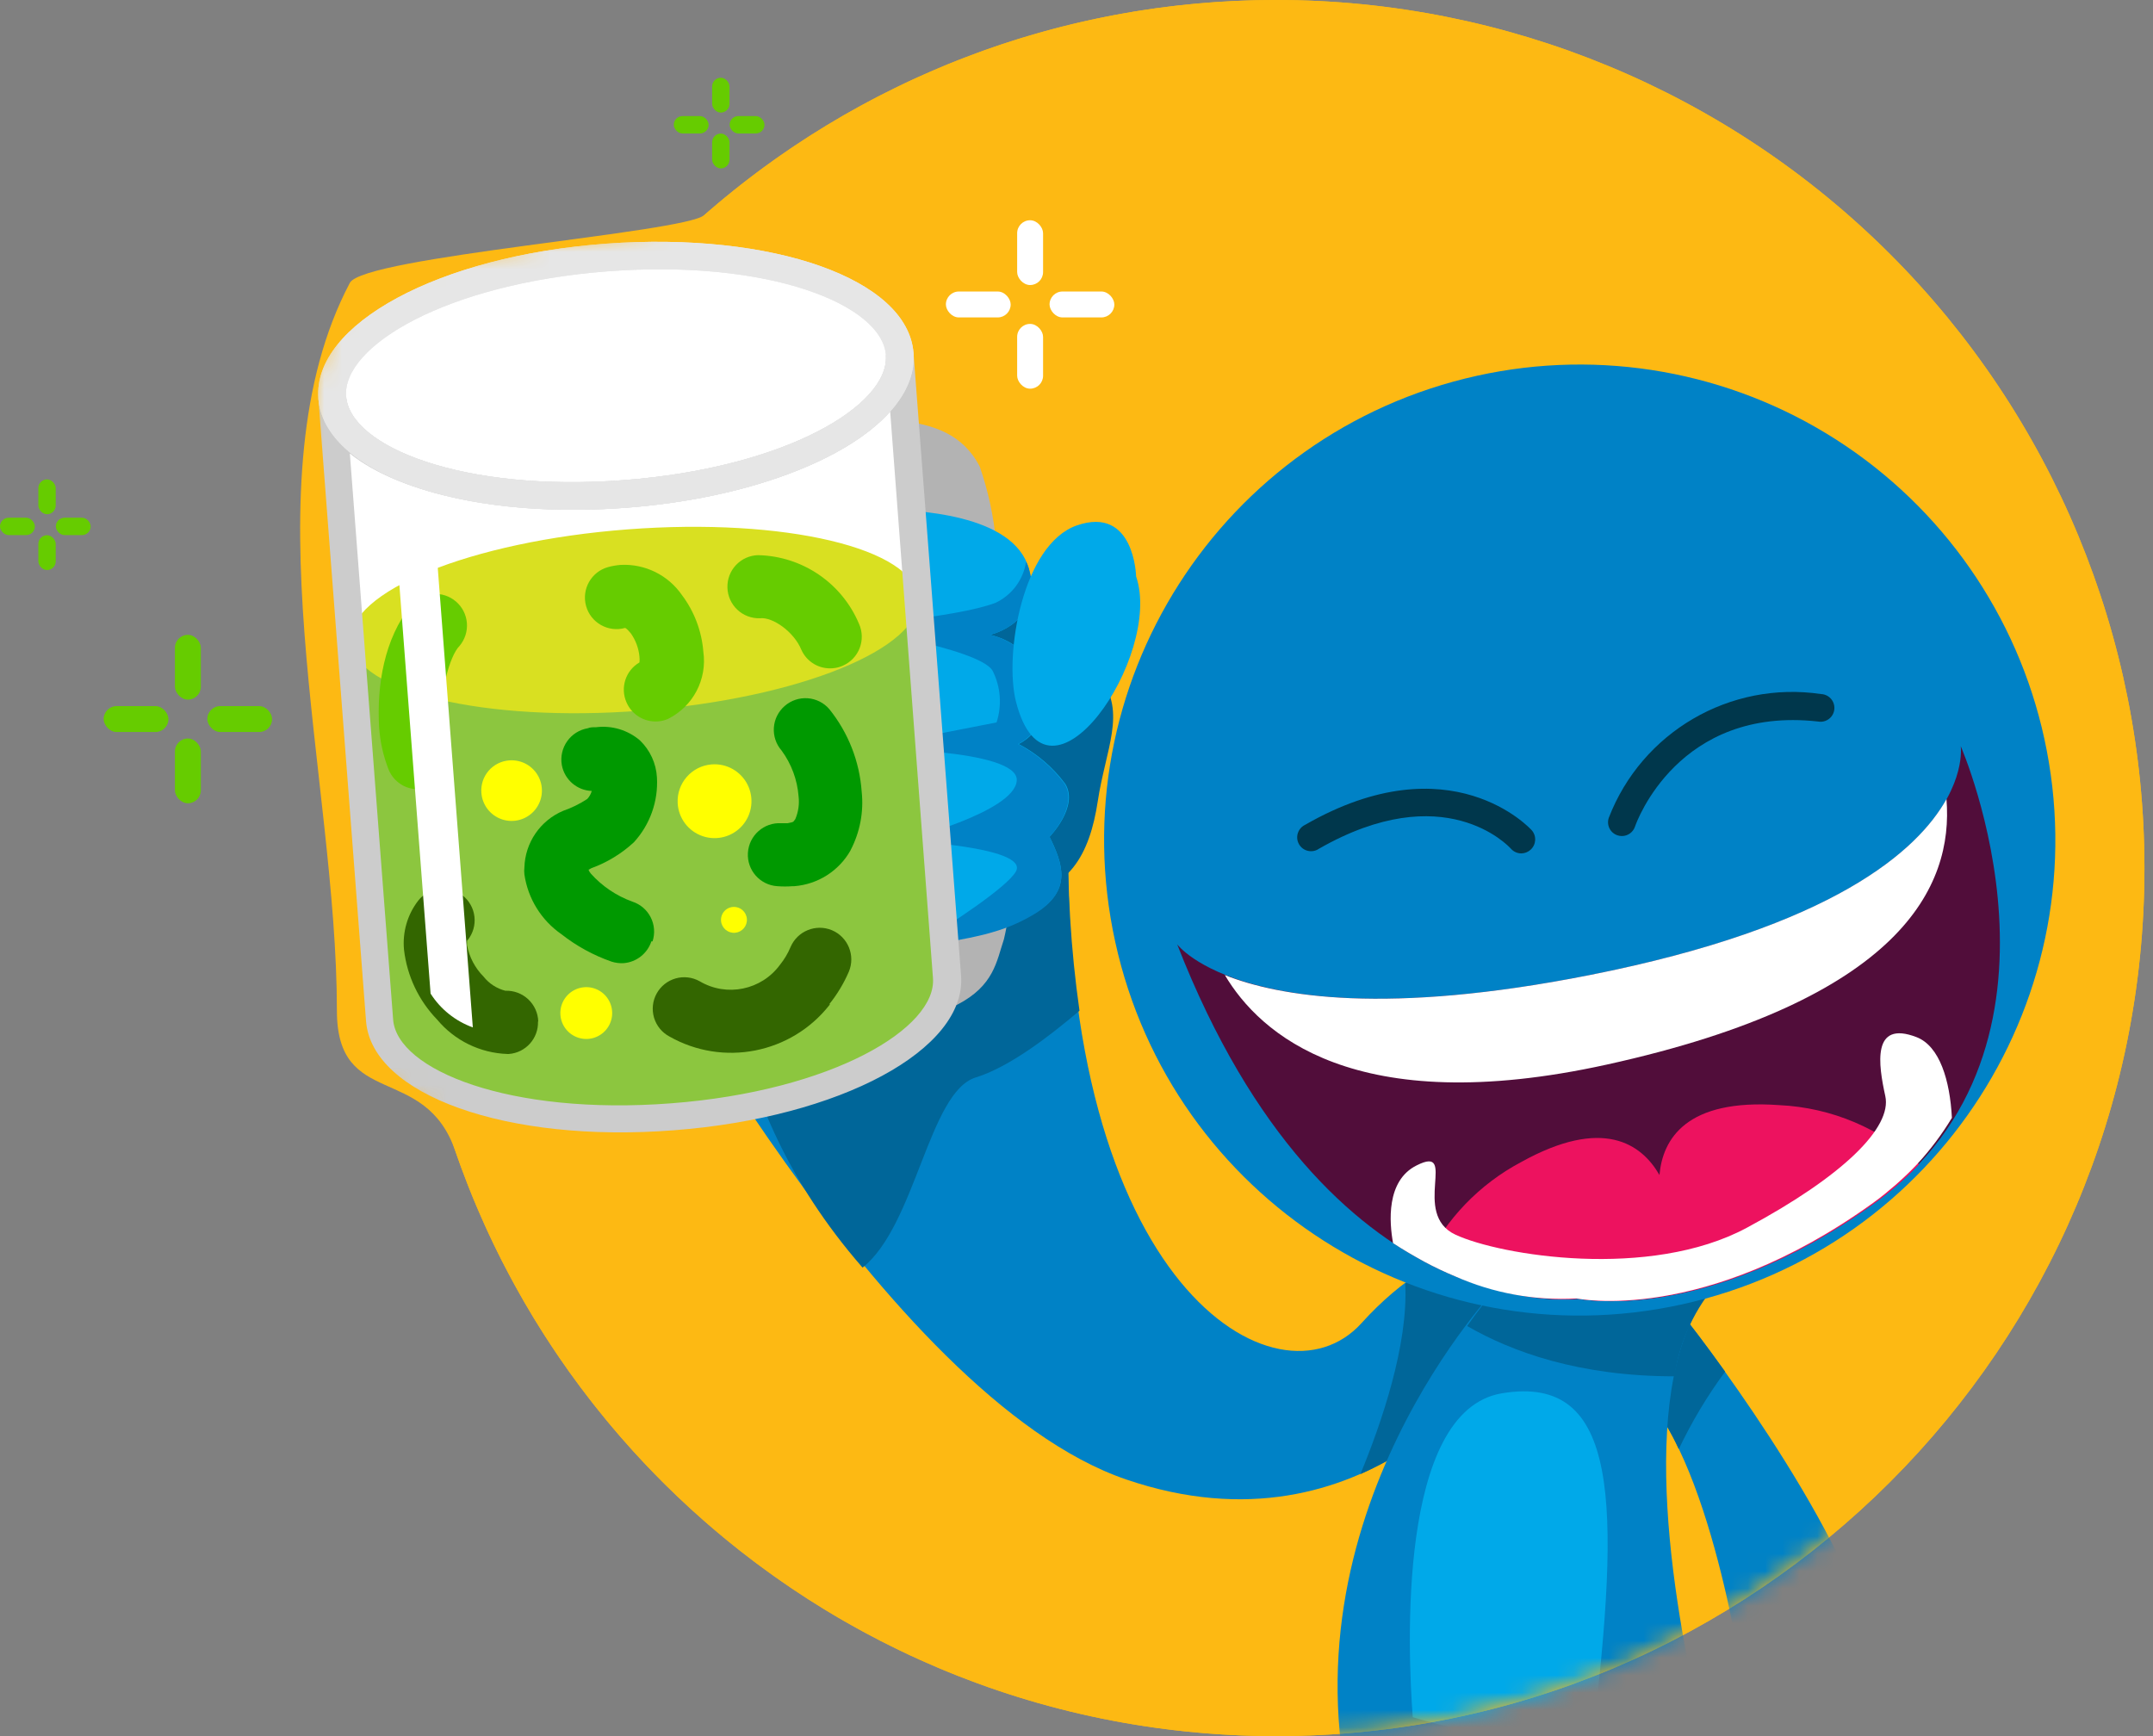 <?xml version="1.0" encoding="UTF-8"?>
<svg width="124px" height="100px" viewBox="0 0 124 100" version="1.1" xmlns="http://www.w3.org/2000/svg" xmlns:xlink="http://www.w3.org/1999/xlink">
    <rect x="0" y="0" width="124" height="100" fill="#808080" stroke="none"/>
    <!-- Generator: Sketch 52.6 (67491) - http://www.bohemiancoding.com/sketch -->
    <title>Asset 1</title>
    <desc>Created with Sketch.</desc>
    <defs>
        <path d="M106.343,50 C106.343,77.614 83.958,100 56.343,100 C34.439,100 15.824,85.915 9.063,66.307 C7.3,61.196 2.239,63.919 2.239,58.209 C2.239,44.876 -2.985,27.612 2.985,16.293 C3.78,14.787 22.236,13.407 23.392,12.393 C32.191,4.677 43.721,2.31868056e-15 56.343,0 C69.604,-2.13250322e-15 82.322,5.268 91.699,14.645 C101.075,24.021 106.343,36.739 106.343,50 Z" id="path-1"></path>
    </defs>
    <g id="Page-1" stroke="none" stroke-width="1" fill="none" fill-rule="evenodd">
        <g id="RFC-Success" transform="translate(-568, -120)">
            <g id="Asset-1" transform="translate(568, 120)">
                <path d="M123.507,50 C123.507,77.614 101.122,100 73.507,100 C45.893,100 23.507,77.614 23.507,50 C23.507,22.386 45.893,5.07265313e-15 73.507,0 C86.768,-2.13250322e-15 99.486,5.268 108.863,14.645 C118.24,24.021 123.507,36.739 123.507,50 Z" id="Path" fill="#FDB913"></path>
                <g id="Group-2" transform="translate(17.164, 0)">
                    <mask id="mask-2" fill="white">
                        <use xlink:href="#path-1"></use>
                    </mask>
                    <use id="Path-Copy" fill="#FDB913" opacity="0" xlink:href="#path-1"></use>
                    <g id="Group" mask="url(#mask-2)">
                        <g transform="translate(-6.716, 8.955)">
                            <g id="Group" opacity="0" stroke-width="1" fill="none" fill-rule="evenodd">
                                <rect id="Rectangle" fill="#FFFFFF" x="0.5" y="0.269" width="111.813" height="95.843"></rect>
                            </g>
                            <path d="M25.657,43.381 C25.657,43.381 40.433,71.485 54.41,76.261 C68.388,81.037 76.052,69.291 76.052,69.291 L74.754,65.478 L77.149,62.493 C77.149,62.493 72.754,61.963 67.963,67.261 C63.172,72.56 50.545,65.119 51.082,38.604 L25.657,43.381 Z" id="Path" fill="#0082C6" fill-rule="evenodd"></path>
                            <path d="M51.082,38.604 L31.679,44.239 C31.679,44.239 30.448,53.985 39.231,64.06 C42.299,61.612 43.045,53.933 45.754,53.104 C47.672,52.515 50,50.731 51.724,49.261 C51.221,45.732 51.007,42.168 51.082,38.604 Z M77.201,62.485 C77.201,62.485 74.216,62.134 70.485,64.978 C70.672,68.5 69.112,73.03 67.903,75.955 C71.176,74.498 74.007,72.205 76.112,69.306 L74.813,65.493 L77.201,62.485 Z" id="Shape" fill="#006699" fill-rule="nonzero"></path>
                            <path d="M86.754,67.164 C86.754,67.164 95.709,78.545 97.537,86.134 C97.537,86.134 91.948,89.328 90.149,89.328 C90.149,89.328 88.545,76.642 84.56,71.731 C84.56,71.724 84.157,67.164 86.754,67.164 Z" id="Path" fill="#0082C6" fill-rule="evenodd"></path>
                            <path d="M88.91,70.052 C87.642,68.276 86.754,67.157 86.754,67.157 C84.157,67.157 84.56,71.724 84.56,71.724 C85.226,72.586 85.79,73.522 86.239,74.515 C86.984,72.945 87.879,71.451 88.91,70.052 Z" id="Path" fill="#006699" fill-rule="evenodd"></path>
                            <path d="M75.881,65.082 C75.881,65.082 63.06,78.358 67.537,95.522 C71.201,97.194 75.127,91.239 79.478,91.239 C82.182,91.242 84.873,90.876 87.478,90.149 C85.545,81.746 83.821,69.545 88.545,64.821 L75.881,65.082 Z" id="Path" fill="#0082C6" fill-rule="evenodd"></path>
                            <path d="M74.052,67.425 C76.634,68.918 80.522,70.321 85.993,70.321 C86.287,68.273 87.183,66.359 88.567,64.821 L75.881,65.082 C75.228,65.828 74.617,66.611 74.052,67.425 Z" id="Path" fill="#006699" fill-rule="evenodd"></path>
                            <path d="M107.291,33.582 C110.519,48.351 101.169,62.943 86.402,66.182 C71.635,69.421 57.037,60.082 53.787,45.318 C50.537,30.553 59.865,15.948 74.627,12.687 C81.73,11.117 89.166,12.439 95.293,16.359 C101.421,20.279 105.738,26.475 107.291,33.582 Z" id="Path" fill="#0082C6" fill-rule="evenodd"></path>
                            <path d="M57.351,45.44 C57.351,45.44 61.522,51.09 81.112,47.209 C103.799,42.731 102.478,34.022 102.478,34.022 C102.478,34.022 110.037,51.306 97.485,60.351 C87.701,67.396 80.418,65.851 80.418,65.851 C80.418,65.851 66.067,67.754 57.351,45.44 Z" id="Path" fill="#510D3A" fill-rule="evenodd"></path>
                            <path d="M82.09,52.366 C99.06,48.634 102.067,42.104 101.657,37.075 C100.015,40.015 95.187,44.425 81.104,47.209 C69.381,49.53 63.194,48.44 60.097,47.209 C62.09,50.567 67.545,55.567 82.09,52.366 Z" id="Path" fill="#FFFFFF" fill-rule="evenodd"></path>
                            <path d="M92.03,54.701 C86.664,54.313 85.313,56.657 85.127,58.724 C84.09,56.925 81.873,55.366 77.164,57.978 C74.756,59.254 72.821,61.267 71.642,63.724 C76.575,66.358 80.448,65.851 80.448,65.851 C80.448,65.851 87.731,67.396 97.515,60.351 C98.439,59.687 99.299,58.937 100.082,58.112 C97.892,56.05 95.035,54.84 92.03,54.701 Z" id="Path" fill="#ED125F" fill-rule="evenodd"></path>
                            <path d="M99.933,50.784 C97.336,49.784 97.739,52.381 98.134,54.179 C98.53,55.978 95.739,58.769 90.149,61.769 C84.56,64.769 75.97,63.366 73.381,62.164 C70.791,60.963 73.575,56.94 71.142,58.172 C69.373,59.052 69.567,61.463 69.784,62.649 C70.396,63.052 70.993,63.396 71.575,63.716 C72.187,64.045 72.776,64.321 73.351,64.56 C75.552,65.536 77.954,65.973 80.358,65.836 C80.358,65.836 87.642,67.381 97.425,60.336 C97.896,60 98.321,59.642 98.739,59.284 L98.888,59.149 C99.276,58.806 99.634,58.455 99.978,58.09 C100.73,57.273 101.397,56.383 101.97,55.433 C101.858,53.284 101.269,51.299 99.933,50.784 Z" id="Path" fill="#FFFFFF" fill-rule="evenodd"></path>
                            <path d="M82.963,39.201 C82.874,39.202 82.785,39.187 82.701,39.157 C82.502,39.089 82.338,38.944 82.246,38.755 C82.153,38.566 82.14,38.348 82.209,38.149 C84.116,33.208 89.193,30.248 94.433,31.022 C94.733,31.033 95.001,31.211 95.128,31.483 C95.255,31.755 95.219,32.075 95.035,32.311 C94.85,32.548 94.548,32.661 94.254,32.604 C86.231,31.709 83.806,38.381 83.716,38.664 C83.605,38.985 83.303,39.201 82.963,39.201 Z" id="Path" fill="#00374C" fill-rule="evenodd"></path>
                            <path d="M77.172,40.201 C76.943,40.201 76.726,40.104 76.575,39.933 C76.418,39.761 72.724,35.806 65.515,39.933 C65.267,40.105 64.943,40.122 64.678,39.978 C64.414,39.834 64.252,39.553 64.262,39.251 C64.272,38.95 64.45,38.679 64.724,38.552 C73.119,33.731 77.724,38.813 77.769,38.866 C78.061,39.195 78.031,39.7 77.701,39.993 C77.556,40.124 77.368,40.198 77.172,40.201 Z" id="Path" fill="#00374C" fill-rule="evenodd"></path>
                            <path d="M81.276,91.179 C82.873,77.634 82.851,70.164 76.052,71.299 C70.015,72.306 70.634,86.172 70.918,89.955 C73.696,90.799 76.582,91.229 79.485,91.231 C80.104,91.239 80.694,91.216 81.276,91.179 Z" id="Path" fill="#00A9E9" fill-rule="evenodd"></path>
                            <path d="M33.119,50.806 L32.866,45.582 L34.328,45.522 C36.921,45.365 39.494,44.973 42.015,44.351 C42.015,44.246 42.09,44.112 42.127,43.963 C42.373,42.756 42.51,41.53 42.537,40.299 C42.661,36.692 42.571,33.081 42.269,29.485 C42.069,26.462 41.7,23.452 41.164,20.47 L41.06,20.47 C40.209,20.381 39.351,20.381 38.5,20.47 C37.351,20.549 36.208,20.691 35.075,20.896 L33.955,15.851 C35.333,15.574 36.726,15.377 38.127,15.261 C39.417,15.139 40.717,15.169 42,15.351 C43.246,15.582 44.985,15.993 45.978,17.918 C46.465,19.322 46.781,20.781 46.918,22.261 C47.187,24.157 47.44,26.545 47.664,29.097 C48.082,34.881 48.291,41.246 47.373,45.142 C46.948,46.41 46.806,47.821 44.679,48.918 C41.612,50.127 37.216,50.478 34.754,50.694 L33.149,50.806 L33.119,50.806 Z" id="Path" fill="#B3B3B3" fill-rule="evenodd"></path>
                            <path d="M40.403,24.679 C40.403,24.679 48.246,22.709 50.246,25.067 C52.246,27.425 51.396,28.172 52.918,30.112 C54.44,32.052 53.231,34.201 52.776,37.201 C52.321,40.201 51.127,42.582 47.709,42.612 C44.291,42.642 40.881,42.903 40.246,40.896 C39.612,38.888 40.403,24.679 40.403,24.679 Z" id="Path" fill="#006699" fill-rule="evenodd"></path>
                            <path d="M34.261,21.948 C34.261,21.948 31.112,25.612 32.948,28.664 C34.784,31.716 33.366,31.142 34.306,34.493 C35.246,37.843 34.112,37.933 34.806,41.082 C35.5,44.231 35.239,46.754 40.201,45.918 C45.164,45.082 46.97,44.94 49.157,43.634 C51.343,42.328 50.746,40.776 50,39.246 C50,39.246 51.694,37.515 50.91,36.201 C50.199,35.243 49.281,34.457 48.224,33.903 C49.512,33.246 50.088,31.716 49.552,30.373 C49.136,28.977 47.991,27.919 46.567,27.612 C46.567,27.612 49.709,26.91 48.806,23.784 C47.903,20.657 42.381,20.396 39.851,20.358 C37.321,20.321 34.261,21.948 34.261,21.948 Z" id="Path" fill="#00A9E9" fill-rule="evenodd"></path>
                            <path d="M50.873,36.201 C50.162,35.243 49.244,34.457 48.187,33.903 C49.475,33.246 50.051,31.716 49.515,30.373 C49.105,28.987 47.977,27.931 46.567,27.612 C46.567,27.612 49.709,26.91 48.806,23.784 C48.765,23.65 48.712,23.52 48.649,23.396 C48.496,24.425 47.842,25.312 46.903,25.761 C44.664,26.634 38.06,27.134 38.06,27.134 C38.06,27.134 45.933,28.358 46.716,29.672 C47.186,30.597 47.269,31.67 46.948,32.657 L39.299,34.149 C39.299,34.149 48.201,34.149 48.112,35.993 C48.022,37.836 41.53,39.463 41.53,39.463 C41.53,39.463 48.866,39.813 48.06,41.246 C47.56,42.134 44.396,44.231 42.09,45.642 C45.664,45.06 47.313,44.799 49.164,43.672 C51.343,42.336 50.746,40.776 50,39.246 C50,39.246 51.657,37.515 50.873,36.201 Z" id="Path" fill="#0082C6" fill-rule="evenodd"></path>
                            <path d="M54.985,24.246 C54.985,24.246 54.896,20.149 51.56,21.313 C48.455,22.403 47.373,28.731 48.067,31.463 C49.896,38.627 56.552,28.806 54.985,24.246 Z" id="Path" fill="#00A9E9" fill-rule="evenodd"></path>
                            <path d="M8.687,13.933 C8.97,17.664 16.522,20.187 25.545,19.493 C34.567,18.799 41.657,15.201 41.366,11.44 C41.075,7.679 33.53,5.224 24.507,5.873 C15.485,6.522 8.396,10.172 8.687,13.933 Z" id="Path" fill="#FFFFFF" fill-rule="evenodd"></path>
                            <path d="M8.687,13.933 C8.97,17.664 16.522,20.187 25.545,19.493 C34.567,18.799 41.657,15.201 41.366,11.44 L44.112,47.299 C44.396,51.03 37.313,54.664 28.291,55.358 C19.269,56.052 11.709,53.552 11.425,49.799 L8.687,13.933 Z" id="Path" fill="#FFFFFF" fill-rule="evenodd"></path>
                            <path d="M42.44,25.507 L44.112,47.299 C44.396,51.03 37.313,54.664 28.291,55.358 C19.269,56.052 11.709,53.552 11.425,49.799 L9.761,28.007 L42.44,25.507 Z" id="Path" fill="#8CC63F" fill-rule="evenodd"></path>
                            <path d="M9.761,28.007 C9.978,30.888 17.478,32.672 26.5,31.978 C35.522,31.284 42.664,28.396 42.44,25.507 C42.216,22.619 34.731,20.851 25.701,21.537 C16.672,22.224 9.537,25.127 9.761,28.007 Z" id="Path" fill="#D9E021" fill-rule="evenodd"></path>
                            <path d="M28.358,56.149 C18.746,56.896 10.963,54.119 10.634,49.858 L7.888,13.993 L9.485,13.873 C9.701,16.776 16.201,19.41 25.485,18.701 C34.769,17.993 40.791,14.403 40.575,11.5 L42.164,11.373 L44.903,47.239 C45.231,51.493 37.955,55.418 28.358,56.149 Z M9.701,17.164 L12.194,49.769 C12.41,52.679 18.91,55.306 28.194,54.597 C37.478,53.888 43.537,50.261 43.284,47.358 L40.821,14.754 C38.321,17.552 32.575,19.761 25.612,20.291 C18.649,20.821 12.634,19.515 9.701,17.164 Z" id="Shape" fill="#CCCCCC" fill-rule="nonzero"></path>
                            <path d="M25.612,20.291 C16,21.037 8.216,18.261 7.888,13.993 C7.56,9.724 14.836,5.784 24.448,5.082 C34.06,4.381 41.836,7.112 42.164,11.373 C42.493,15.634 35.216,19.56 25.612,20.291 Z M24.567,6.672 C15.269,7.381 9.261,10.97 9.485,13.873 C9.709,16.776 16.201,19.41 25.485,18.701 C34.769,17.993 40.791,14.403 40.575,11.5 C40.358,8.597 33.866,5.97 24.567,6.672 Z" id="Shape" fill="#E6E6E6" fill-rule="nonzero"></path>
                            <path d="M25.612,20.291 C16,21.037 8.216,18.261 7.888,13.993 C7.56,9.724 14.836,5.784 24.448,5.082 C34.06,4.381 41.836,7.112 42.164,11.373 C42.493,15.634 35.216,19.56 25.612,20.291 Z M24.567,6.672 C15.269,7.381 9.261,10.97 9.485,13.873 C9.709,16.776 16.201,19.41 25.485,18.701 C34.769,17.993 40.791,14.403 40.575,11.5 C40.358,8.597 33.866,5.97 24.567,6.672 Z" id="Shape" fill="#E6E6E6" fill-rule="nonzero"></path>
                            <path d="M27.134,45.269 C27.285,44.81 27.247,44.311 27.028,43.881 C26.81,43.451 26.429,43.126 25.97,42.978 C25.05,42.645 24.226,42.088 23.575,41.358 C23.52,41.294 23.478,41.221 23.448,41.142 L23.612,41.052 C24.519,40.722 25.351,40.215 26.06,39.56 C26.988,38.546 27.467,37.2 27.388,35.828 C27.343,35.015 26.991,34.25 26.403,33.687 C25.705,33.093 24.79,32.819 23.881,32.933 C23.694,32.933 23.537,32.933 23.403,32.993 C22.923,33.075 22.496,33.344 22.216,33.742 C21.936,34.14 21.826,34.633 21.91,35.112 C22.064,35.952 22.781,36.573 23.634,36.604 C23.585,36.777 23.496,36.936 23.373,37.067 C22.942,37.349 22.479,37.577 21.993,37.746 C20.67,38.302 19.794,39.58 19.754,41.015 C19.738,41.146 19.738,41.279 19.754,41.41 C19.956,42.802 20.726,44.048 21.881,44.851 C22.749,45.534 23.725,46.069 24.769,46.433 C24.997,46.507 25.238,46.537 25.478,46.522 C26.211,46.461 26.836,45.967 27.067,45.269 L27.134,45.269 Z" id="Path" fill="#009900" fill-rule="evenodd"></path>
                            <path d="M38.537,40.022 C39.082,38.982 39.306,37.802 39.179,36.634 C39.056,34.899 38.405,33.243 37.313,31.888 C36.998,31.522 36.549,31.298 36.067,31.264 C35.585,31.231 35.11,31.391 34.746,31.709 C34.381,32.025 34.156,32.473 34.122,32.955 C34.089,33.437 34.249,33.913 34.567,34.276 C35.132,35.046 35.471,35.958 35.545,36.91 C35.599,37.357 35.534,37.81 35.358,38.224 C35.224,38.388 35.313,38.388 34.91,38.463 L34.552,38.463 C33.549,38.403 32.687,39.168 32.627,40.172 C32.567,41.171 33.329,42.03 34.328,42.09 C34.616,42.112 34.906,42.112 35.194,42.09 L35.291,42.09 C36.649,41.986 37.866,41.214 38.537,40.03 L38.537,40.022 Z" id="Path" fill="#009900" fill-rule="evenodd"></path>
                            <path d="M20.552,49.881 C20.537,49.394 20.328,48.934 19.972,48.602 C19.616,48.27 19.143,48.094 18.657,48.112 C18.161,47.985 17.721,47.7 17.403,47.299 C16.909,46.801 16.577,46.167 16.448,45.478 C16.448,45.224 16.448,45.201 16.493,45.187 C16.794,44.809 16.932,44.327 16.877,43.846 C16.823,43.366 16.58,42.928 16.201,42.627 C15.824,42.324 15.342,42.184 14.861,42.239 C14.38,42.294 13.941,42.538 13.642,42.918 C13.017,43.724 12.724,44.738 12.821,45.754 C12.999,47.268 13.67,48.681 14.731,49.776 C15.734,50.98 17.203,51.7 18.769,51.754 L18.858,51.754 C19.827,51.682 20.568,50.859 20.537,49.888 L20.552,49.881 Z" id="Path" fill="#336600" fill-rule="evenodd"></path>
                            <path d="M38.097,29.388 C38.54,29.193 38.887,28.831 39.062,28.38 C39.237,27.929 39.225,27.427 39.03,26.985 C38.044,24.629 35.762,23.076 33.209,23.022 C32.727,23.036 32.27,23.241 31.939,23.593 C31.608,23.944 31.432,24.413 31.448,24.896 C31.461,25.377 31.666,25.832 32.016,26.163 C32.366,26.493 32.832,26.671 33.313,26.657 C34.06,26.567 35.284,27.448 35.701,28.463 C36.011,29.168 36.733,29.599 37.5,29.537 C37.706,29.524 37.909,29.473 38.097,29.388 Z" id="Path" fill="#66CC00" fill-rule="evenodd"></path>
                            <path d="M37.313,48.888 C37.771,48.317 38.151,47.687 38.44,47.015 C38.828,46.088 38.395,45.021 37.47,44.627 C36.543,44.239 35.476,44.672 35.082,45.597 C34.93,45.962 34.726,46.304 34.478,46.612 C33.411,48.074 31.409,48.487 29.851,47.567 C29.43,47.33 28.931,47.27 28.466,47.402 C28.001,47.534 27.607,47.846 27.373,48.269 C27.138,48.693 27.083,49.195 27.22,49.661 C27.358,50.126 27.676,50.517 28.104,50.746 C31.197,52.503 35.109,51.739 37.313,48.948 L37.358,48.888 L37.313,48.888 Z" id="Path" fill="#336600" fill-rule="evenodd"></path>
                            <path d="M28.037,32.448 C29.473,31.729 30.288,30.172 30.06,28.582 C29.967,27.4 29.54,26.269 28.828,25.321 C28.037,24.175 26.712,23.518 25.321,23.582 C25.069,23.6 24.819,23.642 24.575,23.709 C23.607,23.977 23.039,24.979 23.306,25.948 C23.574,26.916 24.576,27.484 25.545,27.216 C25.545,27.216 25.597,27.179 25.881,27.522 C26.163,27.918 26.335,28.382 26.381,28.866 C26.393,28.977 26.393,29.09 26.381,29.201 C25.583,29.666 25.262,30.656 25.634,31.5 C25.942,32.216 26.671,32.657 27.448,32.597 C27.646,32.583 27.84,32.535 28.022,32.455 L28.037,32.448 Z" id="Path" fill="#66CC00" fill-rule="evenodd"></path>
                            <path d="M14.313,36.366 C15.241,35.975 15.678,34.907 15.291,33.978 C15.134,33.559 15.041,33.118 15.015,32.672 C14.843,31.075 15.44,28.821 16.015,28.254 C16.328,27.886 16.481,27.408 16.442,26.927 C16.403,26.445 16.174,25.999 15.806,25.687 C15.438,25.374 14.961,25.22 14.479,25.259 C13.998,25.298 13.551,25.527 13.239,25.896 C11.679,27.836 11.246,30.515 11.388,32.948 C11.445,33.785 11.631,34.608 11.94,35.388 C12.244,36.113 12.978,36.561 13.761,36.5 C13.956,36.485 14.147,36.439 14.328,36.366 L14.313,36.366 Z" id="Path" fill="#66CC00" fill-rule="evenodd"></path>
                            <path d="M17.276,36.716 C17.33,37.421 17.803,38.024 18.474,38.244 C19.146,38.464 19.884,38.257 20.344,37.72 C20.803,37.183 20.894,36.423 20.574,35.793 C20.254,35.163 19.585,34.788 18.881,34.843 C18.419,34.878 17.99,35.095 17.689,35.446 C17.388,35.798 17.239,36.255 17.276,36.716 Z" id="Path" fill="#FFFF00" fill-rule="evenodd"></path>
                            <path d="M21.828,49.5 C21.87,50.105 22.274,50.624 22.849,50.814 C23.425,51.005 24.058,50.828 24.452,50.367 C24.846,49.906 24.922,49.253 24.644,48.714 C24.367,48.175 23.79,47.857 23.187,47.91 C22.376,47.982 21.772,48.689 21.828,49.5 Z" id="Path" fill="#FFFF00" fill-rule="evenodd"></path>
                            <path d="M28.582,37.313 C28.63,38.177 29.197,38.925 30.014,39.206 C30.832,39.487 31.739,39.245 32.308,38.594 C32.876,37.943 32.994,37.012 32.606,36.239 C32.217,35.467 31.399,35.006 30.537,35.075 C29.386,35.166 28.518,36.16 28.582,37.313 Z" id="Path" fill="#FFFF00" fill-rule="evenodd"></path>
                            <path d="M31.082,44.112 C31.127,44.516 31.488,44.809 31.893,44.772 C32.297,44.734 32.598,44.38 32.568,43.974 C32.538,43.569 32.19,43.262 31.784,43.284 C31.578,43.295 31.387,43.39 31.254,43.546 C31.121,43.703 31.059,43.908 31.082,44.112 Z" id="Path" fill="#FFFF00" fill-rule="evenodd"></path>
                            <path d="M14.59,21.47 L16.784,50.224 C15.78,49.861 14.924,49.176 14.351,48.276 L12.261,20.896 C12.261,20.896 13.552,21.858 14.59,21.47 Z" id="Path" fill="#FFFFFF" fill-rule="evenodd"></path>
                        </g>
                    </g>
                </g>
                <rect id="Rectangle" fill="#FFFFFF" x="58.582" y="12.687" width="1.493" height="3.731" rx="0.746"></rect>
                <rect id="Rectangle" fill="#FFFFFF" x="58.582" y="18.657" width="1.493" height="3.731" rx="0.746"></rect>
                <rect id="Rectangle" fill="#FFFFFF" x="54.478" y="16.791" width="3.731" height="1.493" rx="0.746"></rect>
                <rect id="Rectangle" fill="#FFFFFF" x="60.448" y="16.791" width="3.731" height="1.493" rx="0.746"></rect>
                <rect id="Rectangle" fill="#66CC00" x="10.075" y="36.567" width="1.493" height="3.731" rx="0.746"></rect>
                <rect id="Rectangle" fill="#66CC00" x="10.075" y="42.537" width="1.493" height="3.731" rx="0.746"></rect>
                <rect id="Rectangle" fill="#66CC00" x="5.97" y="40.672" width="3.731" height="1.493" rx="0.746"></rect>
                <rect id="Rectangle" fill="#66CC00" x="11.94" y="40.672" width="3.731" height="1.493" rx="0.746"></rect>
                <rect id="Rectangle" fill="#66CC00" x="2.209" y="27.612" width="1" height="2.007" rx="0.5"></rect>
                <rect id="Rectangle" fill="#66CC00" x="2.209" y="30.828" width="1" height="2.007" rx="0.5"></rect>
                <rect id="Rectangle" fill="#66CC00" x="0" y="29.821" width="2.007" height="1" rx="0.5"></rect>
                <rect id="Rectangle" fill="#66CC00" x="3.216" y="29.821" width="2.007" height="1" rx="0.5"></rect>
                <rect id="Rectangle" fill="#66CC00" x="41.015" y="4.478" width="1" height="2.007" rx="0.5"></rect>
                <rect id="Rectangle" fill="#66CC00" x="41.015" y="7.694" width="1" height="2.007" rx="0.5"></rect>
                <rect id="Rectangle" fill="#66CC00" x="38.806" y="6.687" width="2.007" height="1" rx="0.5"></rect>
                <rect id="Rectangle" fill="#66CC00" x="42.022" y="6.687" width="2.007" height="1" rx="0.5"></rect>
            </g>
        </g>
    </g>
</svg>